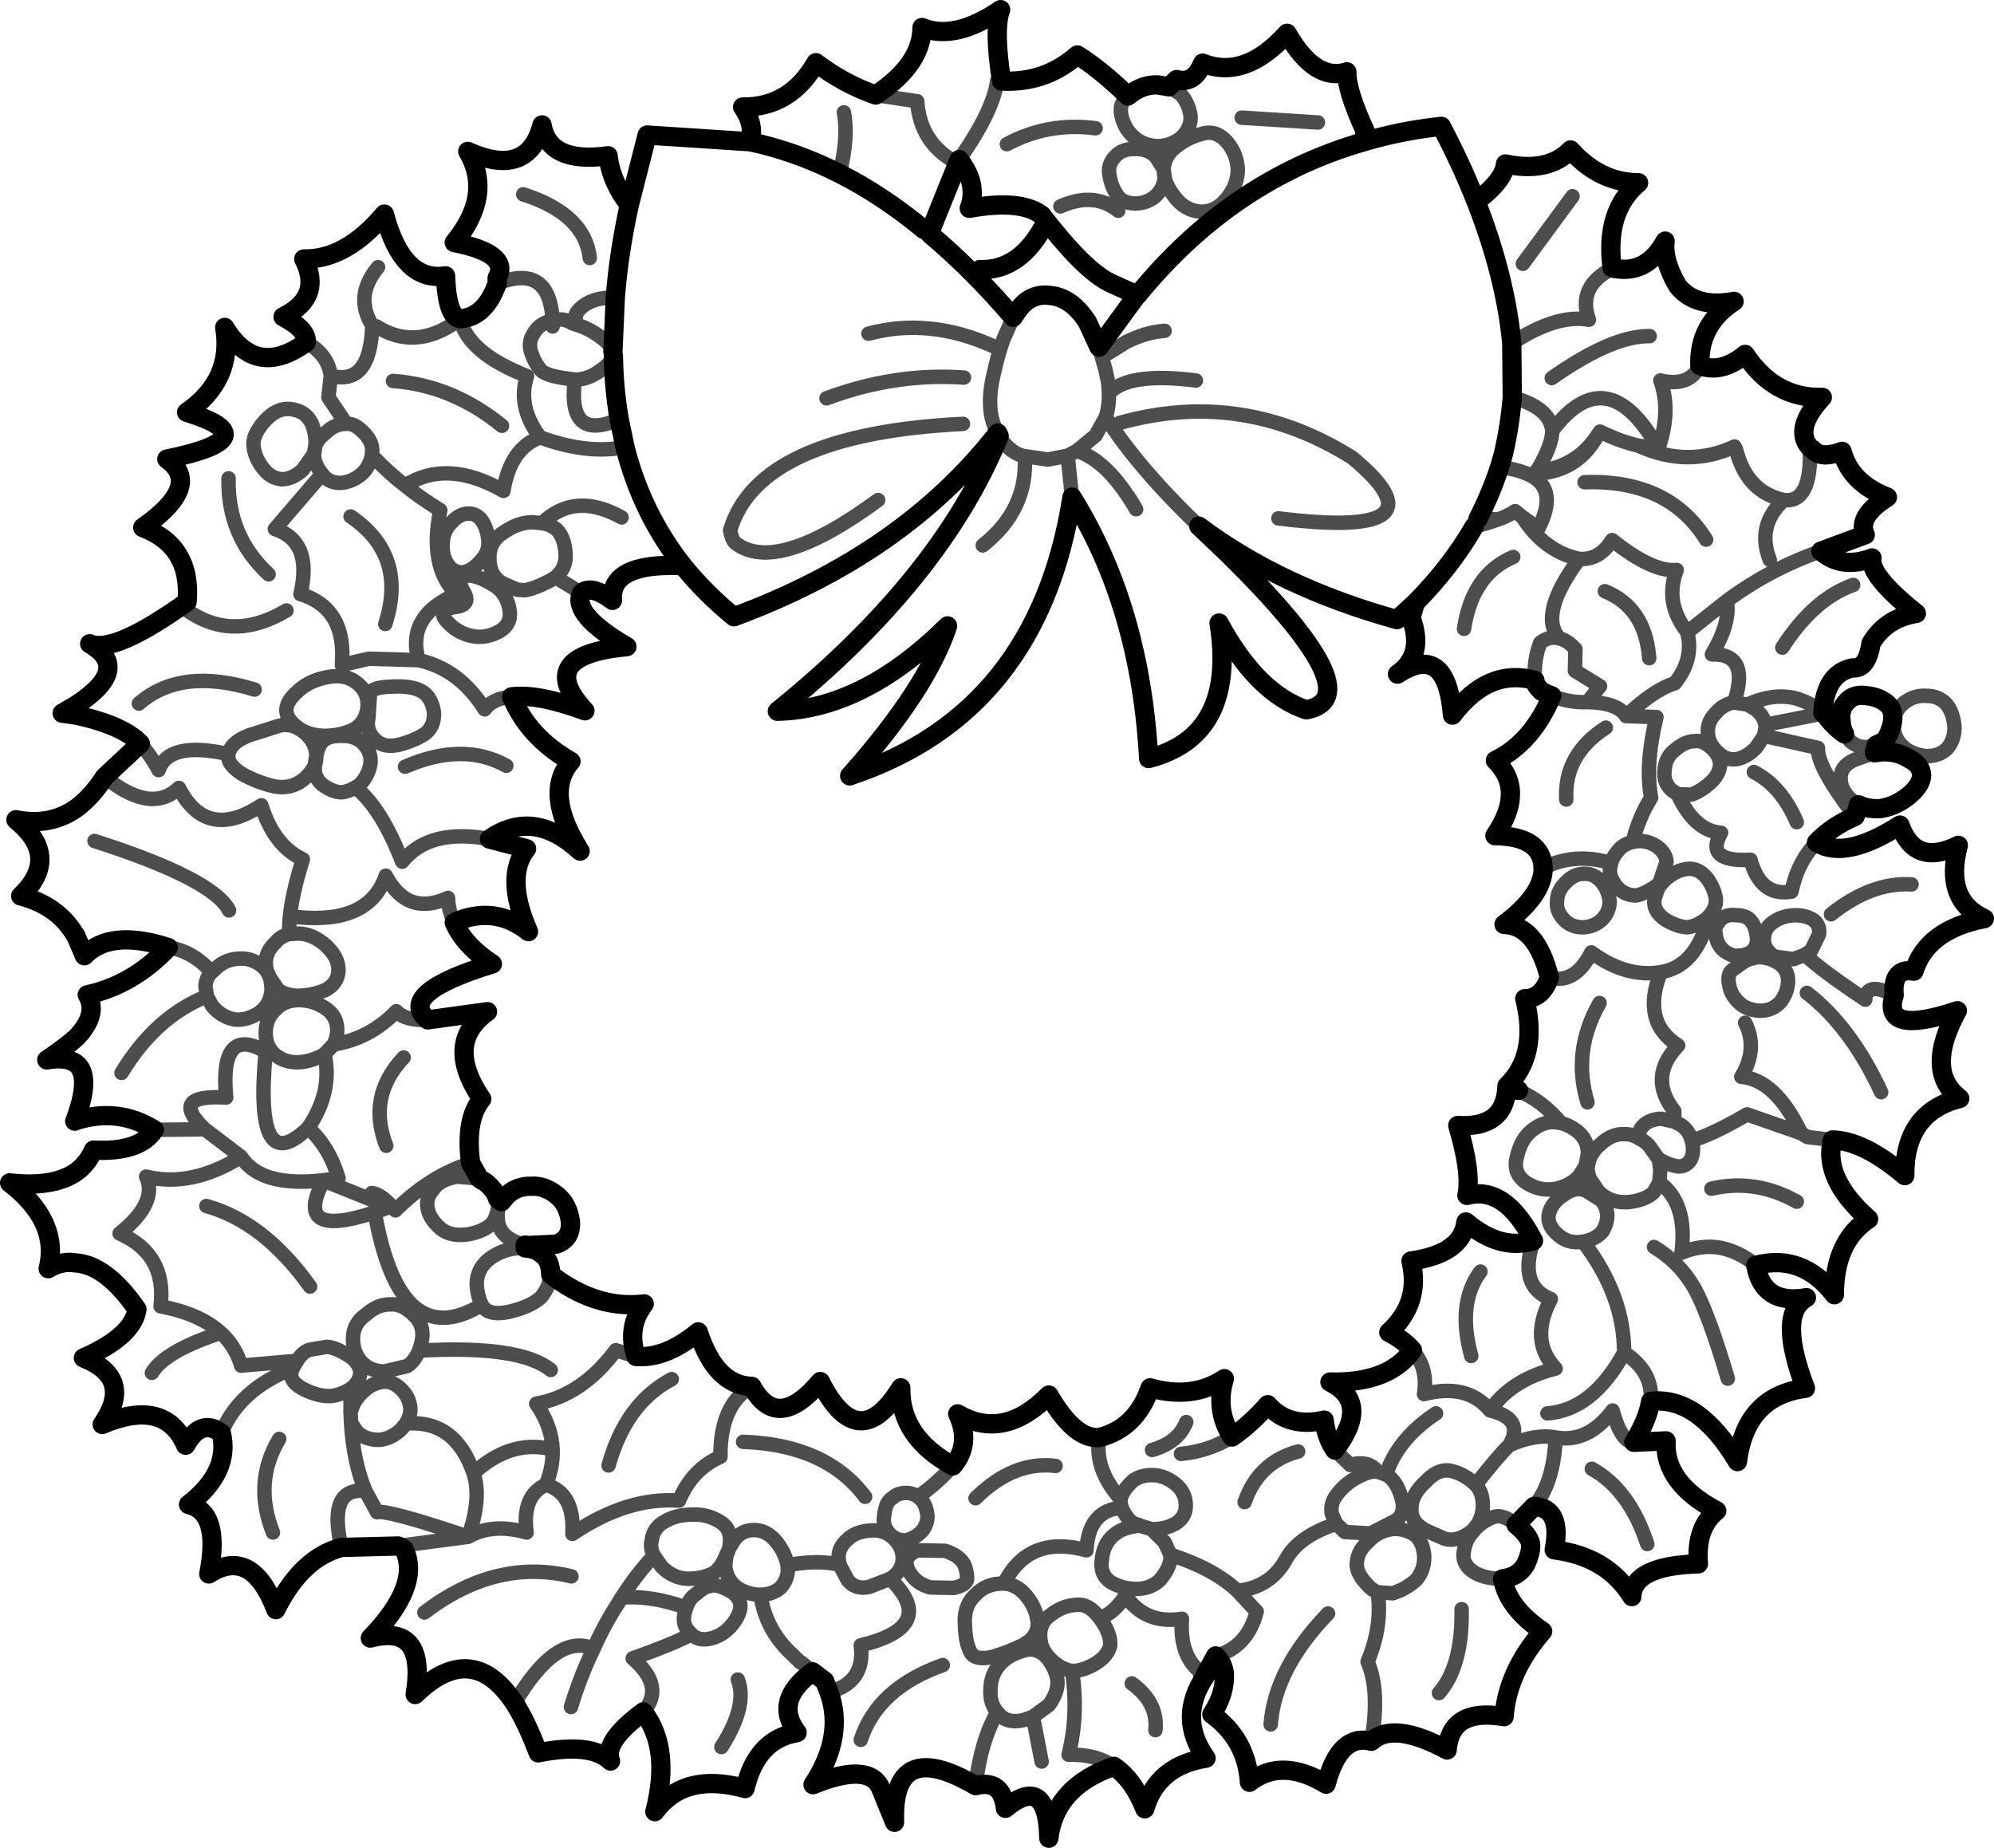 <?xml version="1.0" encoding="UTF-8" standalone="no"?>
<svg xmlns:xlink="http://www.w3.org/1999/xlink" height="191.6px" width="206.75px" xmlns="http://www.w3.org/2000/svg">
  <g transform="matrix(1.0, 0.0, 0.0, 1.0, 103.35, 95.8)">
    <path d="M38.05 -81.1 Q41.9 -82.25 46.1 -82.7 48.2 -78.7 49.7 -74.9 52.6 -77.1 52.75 -78.8 57.15 -77.85 59.5 -80.25 62.55 -76.85 66.55 -76.85 63.05 -73.9 63.8 -68.05 L63.9 -68.0 64.15 -67.95 Q67.45 -67.4 69.3 -70.8 69.05 -68.8 70.6 -66.15 72.5 -63.8 76.45 -64.55 72.75 -62.15 72.9 -57.9 75.15 -57.05 77.6 -59.05 80.65 -54.45 85.6 -54.6 82.9 -51.7 84.0 -49.8 L84.3 -49.4 84.65 -49.15 Q85.45 -48.2 87.65 -49.0 88.5 -45.75 92.35 -44.25 89.15 -42.2 90.05 -40.35 L85.45 -38.65 Q87.65 -36.75 90.75 -37.95 90.4 -36.15 95.35 -32.2 92.2 -31.7 90.65 -29.1 90.25 -26.4 88.75 -26.55 85.9 -26.0 85.65 -21.9 L85.8 -21.85 85.85 -21.85 85.85 -21.75 Q86.85 -20.4 87.9 -19.7 87.6 -20.25 87.55 -20.95 87.35 -22.3 88.15 -23.05 88.85 -23.9 90.3 -23.65 91.6 -23.5 92.4 -22.75 93.15 -22.0 92.8 -20.6 92.45 -19.35 91.95 -18.9 L91.2 -18.55 91.0 -17.75 91.85 -17.85 Q93.4 -17.9 94.65 -17.1 95.85 -16.5 95.9 -15.4 95.85 -14.35 94.5 -13.25 93.1 -12.15 91.55 -11.95 90.3 -11.9 89.35 -12.35 L89.0 -11.15 Q86.55 -10.1 85.0 -8.45 87.95 -6.6 93.65 -10.25 95.2 -5.9 99.7 -8.15 98.2 -2.5 102.4 -0.55 96.45 0.6 95.1 4.9 92.8 4.5 93.05 7.4 91.7 11.65 99.6 9.0 96.15 15.3 99.85 18.1 94.1 19.55 94.15 26.1 89.85 22.45 86.65 22.4 85.65 26.4 90.4 30.6 86.85 32.95 86.85 38.45 83.55 34.15 78.7 35.4 79.45 39.55 83.95 38.75 80.9 40.45 83.85 48.15 77.65 48.95 76.8 55.75 72.75 48.95 67.8 49.5 67.5 51.4 66.05 53.75 L69.4 53.6 Q69.15 57.95 74.65 60.85 72.45 62.6 72.75 66.35 65.95 66.55 65.85 69.75 63.3 65.6 57.8 64.9 58.65 60.55 55.7 60.4 L53.85 62.3 Q55.15 63.35 55.35 64.25 55.45 65.05 54.85 66.4 54.1 67.7 52.45 67.9 53.0 70.9 56.6 73.35 52.95 77.55 52.6 82.2 47.05 81.25 46.7 85.65 41.1 82.65 38.85 84.75 35.55 83.9 34.15 89.2 29.55 86.4 26.2 89.0 25.9 84.55 22.3 81.95 23.7 79.85 23.6 77.7 23.45 76.6 22.7 75.9 L21.6 77.9 21.65 77.95 Q18.7 82.3 21.7 86.5 16.65 87.3 15.35 91.75 14.15 88.7 12.15 87.35 6.05 89.45 5.4 94.8 5.25 88.1 0.9 91.7 0.55 88.65 -2.2 89.35 -10.9 84.25 -10.6 93.15 L-12.0 89.7 Q-13.15 86.85 -19.05 89.25 -15.75 84.2 -17.4 79.65 L-17.85 78.5 -19.1 77.55 Q-23.2 80.55 -20.7 83.85 -24.9 84.55 -26.1 89.65 -32.4 87.9 -35.45 92.05 -33.75 85.45 -36.65 81.7 -40.85 84.8 -40.05 86.8 -42.05 84.85 -47.55 85.95 -48.75 82.75 -50.0 80.8 -54.4 74.15 -60.3 79.9 -59.1 72.5 -64.95 74.05 -59.65 68.55 -61.45 64.85 -61.8 64.6 -62.05 64.5 L-67.95 64.65 Q-72.1 65.75 -74.75 71.1 -77.25 64.55 -81.7 67.4 -80.45 61.0 -83.8 60.2 -79.45 56.8 -80.4 52.8 -82.5 51.2 -84.1 54.05 -86.25 49.15 -92.75 51.9 -89.45 47.1 -94.7 45.0 -89.55 42.75 -89.15 39.95 -92.35 35.35 -95.5 35.15 -96.95 34.9 -98.35 35.75 -97.15 30.85 -102.35 26.85 -97.85 27.35 -95.5 25.75 -94.3 24.9 -93.65 23.45 -88.85 23.7 -87.35 21.35 -91.1 19.0 -95.5 20.4 L-95.6 20.45 -95.5 20.2 Q-93.85 15.65 -95.5 14.45 -96.5 13.75 -98.5 14.1 -96.65 12.85 -95.45 11.8 -93.1 9.35 -94.3 7.35 -89.6 6.35 -85.9 2.45 -91.9 0.5 -94.6 3.3 L-95.5 1.2 -95.55 1.15 Q-97.35 -1.9 -101.2 -2.9 -97.0 -6.95 -101.7 -10.8 -98.2 -10.1 -95.5 -11.95 -93.85 -13.15 -92.5 -15.25 L-88.8 -18.7 Q-90.6 -20.6 -95.45 -21.65 L-96.9 -21.85 -95.45 -22.7 Q-89.65 -26.5 -94.05 -29.05 -91.55 -27.95 -83.95 -33.4 -83.45 -39.15 -88.55 -41.1 -82.3 -45.5 -86.05 -48.2 -75.3 -50.4 -84.0 -53.05 -79.15 -56.4 -80.05 -61.85 -76.8 -56.5 -71.6 -60.3 -71.45 -61.6 -74.0 -62.95 -69.85 -65.0 -71.85 -68.95 -67.5 -68.85 -63.5 -73.6 -61.6 -66.5 -57.15 -67.2 -57.0 -62.95 -55.65 -62.75 -53.05 -62.9 -51.8 -66.4 L-51.8 -67.0 Q-50.4 -69.5 -56.25 -70.65 -52.2 -75.6 -54.85 -80.1 -48.6 -77.3 -47.15 -82.85 -46.45 -78.8 -40.3 -79.65 -40.0 -76.95 -38.1 -74.55 L-36.25 -81.8 -25.55 -81.1 Q-25.1 -82.95 -26.35 -84.7 -21.4 -84.65 -18.75 -89.3 -15.85 -87.1 -12.55 -85.95 -7.75 -89.15 -7.75 -92.95 -4.35 -91.55 0.4 -94.8 -0.35 -92.8 0.5 -87.4 5.0 -87.15 8.35 -90.1 10.7 -88.65 13.6 -85.85 L14.0 -86.15 Q15.25 -87.05 16.7 -87.0 L17.85 -86.8 18.65 -87.55 Q20.45 -87.05 21.35 -89.25 25.75 -87.5 30.1 -92.35 33.0 -87.3 36.3 -88.35 36.25 -86.45 38.2 -82.2 L38.05 -81.15 38.05 -81.1 Q24.35 -77.15 14.6 -65.2 M14.4 -65.0 L10.6 -59.8 9.4 -62.4 Q7.8 -64.9 5.65 -65.15 3.45 -65.5 2.1 -63.5 L1.7 -62.9 Q-2.55 -67.85 -6.9 -71.5 L-6.8 -72.05 -3.9 -79.25 Q-1.9 -76.7 -2.85 -74.2 2.5 -75.15 4.65 -73.5 9.05 -67.8 11.7 -66.5 L14.45 -65.25 14.4 -65.0 M20.95 -41.25 Q29.4 -34.9 41.5 -31.55 L43.4 -33.3 Q47.1 -37.05 49.5 -41.2 M49.9 -42.0 Q51.25 -44.65 52.15 -47.4 L52.5 -48.6 Q53.2 -51.55 53.45 -54.6 L53.4 -60.2 Q52.75 -67.1 49.7 -74.9 M0.1 -50.9 L0.25 -50.6 Q-5.8 -35.75 -22.75 -22.05 -13.85 -22.25 -5.1 -30.9 -7.25 -24.35 -15.25 -15.35 4.3 -21.85 7.8 -44.25 14.9 -32.85 15.75 -17.15 24.9 -19.5 23.05 -31.2 27.0 -23.9 32.1 -22.2 39.1 -23.5 23.95 -38.4 L20.95 -41.25 M52.9 16.8 Q56.2 13.6 54.75 7.75 56.55 7.75 57.3 5.55 55.95 0.15 52.6 0.05 56.7 -3.05 56.65 -5.8 56.55 -9.1 51.65 -9.15 54.85 -13.85 51.7 -16.95 55.5 -18.8 57.55 -23.65 56.95 -23.85 56.45 -24.15 55.75 -24.85 55.8 -25.25 51.0 -26.6 47.25 -21.65 46.65 -29.25 41.55 -25.9 44.4 -27.9 42.95 -31.75 L43.4 -33.3 M52.9 16.8 L52.95 16.85 53.0 16.9 53.1 16.95 53.15 16.95 53.2 17.0 53.3 17.0 53.5 17.0 53.55 17.05 54.1 17.25 54.0 17.25 Q53.25 17.15 52.9 16.85 52.75 21.2 47.8 20.9 49.25 25.8 48.75 28.15 52.7 27.1 55.65 32.85 52.2 33.9 48.65 30.9 48.25 34.2 42.95 34.95 44.0 39.3 40.65 42.35 42.2 43.15 43.1 44.2 40.65 47.65 34.55 47.5 38.8 49.65 35.05 54.55 34.15 53.25 33.95 51.45 30.25 52.3 28.1 49.85 26.35 51.85 24.4 53.2 22.6 50.4 23.6 47.15 20.3 49.35 15.9 48.1 14.45 52.3 10.65 53.25 8.1 53.5 5.4 48.85 0.7 53.6 -4.05 50.8 -2.6 53.9 -4.55 56.2 -10.05 53.2 -9.95 48.1 -14.35 55.25 -18.3 47.45 -22.75 52.75 -25.4 47.95 -29.15 47.85 -30.95 42.3 -34.35 45.1 -37.4 44.85 -38.4 41.8 -36.55 39.4 -41.55 40.0 -46.25 36.35 L-46.25 36.25 Q-46.3 34.85 -47.15 34.25 -47.85 33.65 -48.9 33.6 L-48.9 33.3 -48.65 33.35 -45.65 33.2 Q-44.1 32.65 -44.2 30.9 -44.45 29.05 -45.6 28.15 -46.9 27.1 -48.25 27.2 -49.7 27.15 -50.75 28.1 L-51.35 28.8 -51.75 28.5 Q-52.0 27.6 -53.0 26.8 L-53.65 26.4 -54.55 24.8 Q-55.15 20.3 -53.4 18.15 -57.35 12.35 -52.8 9.1 L-59.0 9.95 Q-62.25 7.2 -52.3 4.15 -55.25 2.2 -56.25 -0.15 -52.1 -2.0 -48.55 0.8 -51.05 -4.9 -48.75 -7.8 L-52.6 -8.8 Q-48.05 -12.0 -43.2 -7.55 -47.0 -13.55 -44.15 -16.85 -48.55 -19.35 -50.3 -23.55 -47.6 -23.9 -42.7 -22.1 -48.05 -27.85 -38.35 -28.75 -44.1 -32.1 -43.05 -34.3 -42.05 -35.2 -39.85 -33.55 -40.15 -37.5 -32.55 -37.15 -30.25 -34.3 -27.25 -31.85 -9.65 -38.35 0.1 -50.9 M-16.3 -77.8 Q-11.85 -75.55 -7.55 -72.0 M-39.75 -58.9 Q-39.7 -55.55 -39.15 -52.35 L-38.55 -49.45 Q-36.8 -42.55 -32.55 -37.15 M-39.8 -59.35 L-39.55 -64.95 Q-39.2 -69.55 -38.1 -74.55 M-25.55 -81.1 Q-20.85 -80.1 -16.3 -77.8 M-1.75 -67.85 Q2.45 -67.7 5.0 -72.6" fill="none" stroke="#000000" stroke-linecap="round" stroke-linejoin="round" stroke-width="2.0"/>
    <path d="M14.6 -65.2 L14.4 -65.0 M10.6 -59.8 L11.25 -57.55 11.5 -56.4 Q11.85 -54.3 11.3 -52.55 14.65 -47.3 20.95 -41.25 M49.5 -41.2 L49.9 -42.0 52.0 -41.95 Q50.8 -41.5 49.5 -41.2 M53.45 -54.6 Q57.35 -53.55 57.6 -51.15 63.3 -58.7 68.6 -49.3 69.95 -53.25 68.8 -56.35 71.85 -55.65 72.9 -57.9 M53.4 -60.2 Q58.05 -63.25 61.4 -62.65 60.15 -66.15 63.9 -68.0 M80.15 -37.75 Q78.75 -41.3 81.6 -43.95 77.75 -44.8 76.65 -49.2 L76.5 -49.5 Q71.65 -47.25 66.5 -49.6 64.55 -50.05 62.55 -51.05 L62.25 -50.6 Q60.4 -47.25 56.7 -46.75 L56.2 -46.95 55.95 -46.95 55.45 -46.45 Q58.2 -44.95 56.15 -41.0 L54.5 -42.2 Q56.8 -38.6 60.4 -37.85 62.5 -37.7 63.8 -39.8 68.0 -36.45 70.5 -36.7 69.2 -33.3 71.6 -30.25 L75.7 -33.5 Q80.15 -36.8 85.45 -38.65 M67.7 -60.95 Q63.8 -61.0 57.55 -56.6 M54.55 -68.45 L59.7 -75.45 M17.3 -78.3 Q17.4 -79.65 18.55 -80.55 19.7 -81.5 21.2 -81.9 22.7 -82.4 23.85 -81.1 24.95 -79.85 25.0 -78.1 24.9 -76.4 23.75 -75.1 22.65 -73.8 21.1 -73.85 19.45 -74.0 18.4 -75.45 17.6 -76.5 17.4 -77.4 17.35 -76.35 16.5 -75.5 15.6 -74.7 14.3 -74.7 13.0 -74.75 12.5 -75.55 11.9 -76.4 11.7 -77.55 11.45 -78.7 12.25 -79.55 13.0 -80.4 14.35 -80.35 15.65 -80.4 16.5 -79.55 L17.3 -78.3 17.3 -78.25 17.4 -77.5 17.4 -77.4 17.3 -78.25 M25.4 -83.6 L33.3 -83.1 M0.5 -87.4 L0.05 -87.45 Q-0.35 -84.3 -3.9 -79.25 L-4.1 -78.9 Q-7.95 -80.9 -8.25 -85.3 L-12.55 -85.95 M14.45 -65.25 L14.6 -65.2 M17.85 -86.8 L19.05 -86.05 Q19.9 -85.15 20.1 -83.75 20.15 -82.5 19.15 -81.55 18.05 -80.65 16.65 -80.65 15.2 -80.7 14.2 -81.6 13.15 -82.55 12.9 -83.95 12.7 -85.15 13.6 -85.85 M1.05 -80.85 Q5.35 -83.15 10.25 -82.5 M1.7 -62.9 L0.7 -60.65 Q0.15 -59.15 -0.3 -57.1 -1.25 -53.2 0.1 -50.9 M0.25 -50.6 L0.4 -50.3 Q1.6 -48.7 2.9 -48.5 L5.3 -48.15 7.35 -48.55 8.3 -49.05 10.25 -50.65 11.3 -52.55 M11.35 -59.05 L13.45 -60.35 Q15.45 -61.35 17.4 -61.5 M12.05 -55.4 Q14.25 -57.15 20.65 -56.35 M6.6 -74.4 Q10.1 -75.95 12.6 -73.95 M7.8 -44.25 L7.35 -48.55 M8.3 -49.05 Q11.5 -48.05 14.45 -43.0 M63.05 -34.5 Q67.25 -32.8 67.65 -27.55 M89.0 -11.15 Q85.0 -16.35 85.15 -18.25 L79.55 -19.5 78.75 -18.3 Q77.85 -17.35 76.8 -17.1 75.7 -16.9 74.8 -17.75 73.85 -18.6 73.75 -19.65 73.6 -20.85 74.45 -21.75 75.25 -22.75 76.35 -22.95 L76.45 -22.95 Q78.15 -28.05 74.15 -27.95 76.1 -31.2 75.7 -33.5 M60.95 -45.8 Q69.65 -46.1 73.55 -39.85 M60.4 -37.85 Q56.1 -32.05 58.35 -29.6 59.2 -29.4 60.0 -28.5 L59.95 -26.25 62.55 -24.65 61.25 -23.0 Q64.4 -22.95 65.25 -21.55 68.15 -24.3 70.3 -24.95 72.3 -27.4 71.6 -30.25 M57.6 -51.15 Q57.6 -49.65 56.05 -47.05 L55.95 -46.95 M52.15 -47.4 Q54.4 -47.05 55.45 -46.45 M54.5 -42.2 L53.75 -42.8 Q52.8 -42.2 52.0 -41.95 M58.35 -29.6 Q57.3 -29.9 56.35 -29.15 55.65 -27.35 55.8 -25.25 M53.55 -38.05 Q49.3 -36.25 48.45 -30.6 M63.55 -2.25 Q63.5 -1.25 62.8 -0.5 62.05 0.25 60.9 0.35 59.65 0.4 58.85 -0.4 57.95 -1.35 58.1 -2.35 58.1 -3.45 59.0 -4.3 59.85 -5.2 60.9 -5.2 62.0 -5.25 62.8 -4.25 63.5 -3.3 63.55 -2.25 M85.85 -21.75 L85.8 -21.85 79.7 -20.65 79.7 -20.3 79.55 -19.5 M85.65 -21.9 L85.55 -21.95 Q84.45 -22.85 83.4 -23.2 L83.15 -23.3 Q80.75 -24.05 77.85 -22.75 L78.6 -22.3 Q79.5 -21.65 79.7 -20.65 M76.45 -22.95 L77.85 -22.75 M85.0 -8.45 Q83.05 -6.45 82.4 -3.35 79.2 -2.8 78.15 -6.65 73.35 -6.4 75.1 -9.45 72.35 -9.65 70.6 -13.45 L70.0 -13.85 Q69.05 -14.7 69.25 -16.0 69.35 -17.35 70.4 -18.1 71.4 -18.95 72.35 -18.95 73.15 -19.1 74.1 -18.25 75.0 -17.45 75.0 -16.45 74.9 -15.45 73.95 -14.6 73.0 -13.75 72.0 -13.4 L70.6 -13.45 M56.65 -5.8 Q59.95 -7.45 63.7 -6.3 63.85 -6.9 64.35 -7.5 64.95 -8.3 65.95 -8.5 66.5 -10.9 67.85 -13.1 67.2 -16.45 68.4 -21.45 L65.25 -21.55 M65.95 -8.5 L66.2 -8.55 Q67.4 -8.75 68.5 -8.0 69.4 -7.3 69.45 -6.45 L68.7 -4.2 69.35 -4.65 69.5 -4.75 Q70.45 -5.55 71.55 -5.7 72.7 -5.85 73.6 -4.8 74.35 -3.8 74.55 -2.7 74.7 -1.65 73.7 -0.65 L73.6 -0.55 73.75 -0.45 74.65 0.1 75.0 -0.4 Q75.6 -1.05 76.7 -0.9 77.75 -0.9 78.2 -0.3 78.65 0.2 78.8 1.25 78.9 2.0 78.6 2.5 L79.8 3.25 80.7 3.4 80.45 3.25 Q79.5 2.55 79.55 1.55 79.55 0.5 80.45 -0.15 81.4 -0.85 82.75 -0.9 84.0 -0.9 84.75 -0.35 85.4 0.2 85.25 1.1 L84.45 2.75 83.8 3.2 Q85.55 4.85 90.05 7.85 90.15 5.9 93.05 7.4 M73.6 -0.55 Q72.55 0.25 71.6 0.35 70.55 0.3 69.3 -0.45 68.0 -1.35 68.2 -2.6 L68.55 -3.65 68.25 -3.85 Q66.95 -3.0 66.2 -2.95 65.0 -3.0 64.25 -3.9 63.45 -4.95 63.6 -5.8 L63.7 -6.3 M68.55 -3.65 L68.85 -4.1 69.35 -4.65 M68.7 -4.2 L68.25 -3.85 M63.15 -20.35 Q58.8 -17.55 59.05 -12.9 M57.55 -23.65 Q59.45 -22.9 61.25 -23.0 M12.75 -51.95 Q25.45 -55.5 36.85 -48.35 47.1 -39.85 29.2 -42.05 M62.25 -50.6 Q60.1 -47.4 56.2 -46.95 M68.6 -49.3 L66.5 -49.6 M81.6 -43.95 Q84.55 -43.6 84.3 -49.4 M81.45 -28.65 Q84.7 -33.7 88.8 -35.15 M99.3 -20.5 Q99.35 -19.2 98.6 -18.25 97.75 -17.35 96.3 -17.4 94.75 -17.6 93.85 -18.5 92.95 -19.4 93.0 -20.7 93.0 -22.05 94.05 -22.9 95.1 -23.75 96.4 -23.65 97.7 -23.65 98.5 -22.75 99.15 -21.95 99.3 -20.5 M91.2 -18.55 L90.3 -18.35 Q89.25 -18.25 88.45 -19.0 L87.9 -19.7 M89.35 -12.35 L88.75 -12.75 Q87.5 -13.8 87.5 -15.05 87.45 -16.35 88.9 -17.0 L91.0 -17.75 M86.5 -1.0 Q90.7 -4.35 94.85 -4.1 M78.5 -15.75 Q81.35 -14.3 82.95 -10.55 M81.1 4.1 Q82.05 4.75 82.05 5.9 82.05 7.0 81.3 8.05 80.4 9.05 79.05 9.0 77.7 8.9 76.95 8.15 76.1 7.35 75.95 6.35 75.7 5.25 76.25 4.8 L77.35 4.0 Q77.8 3.7 78.25 3.6 L78.85 3.45 Q80.05 3.4 81.1 4.1 M83.8 3.2 L82.6 3.65 80.7 3.4 M86.65 22.4 L84.05 22.1 83.4 21.7 77.8 19.75 Q74.0 21.95 72.05 22.45 L72.1 22.6 Q72.35 23.65 71.95 24.45 71.5 25.15 70.7 25.15 69.8 25.05 68.65 24.4 L68.8 25.5 68.7 26.8 Q71.65 28.95 71.0 34.1 72.15 33.6 73.4 33.5 75.95 33.3 78.5 35.2 M84.0 7.15 Q88.55 10.65 91.7 17.45 M78.6 2.5 L78.35 2.8 Q77.7 3.35 76.45 3.3 75.8 3.15 75.2 2.6 74.6 1.9 74.55 1.1 74.4 0.55 74.65 0.1 M57.3 5.55 Q59.95 6.3 61.65 2.95 65.25 5.6 68.85 5.0 72.4 4.45 73.75 -0.45 M54.0 17.25 Q56.55 18.3 58.5 20.65 59.35 20.85 60.2 21.5 61.3 22.4 61.3 23.8 L61.05 25.1 61.25 25.5 61.3 25.05 Q61.5 23.7 62.7 22.75 63.85 21.7 65.2 21.8 65.95 21.8 66.7 22.3 66.4 21.5 67.05 20.9 67.7 20.25 68.9 20.2 L70.25 20.5 70.25 19.4 Q67.5 15.9 70.65 12.6 66.8 10.15 68.85 5.0 M68.65 24.4 L68.6 24.35 67.6 22.95 Q67.15 22.5 66.7 22.3 M70.25 20.5 L70.95 20.85 Q71.8 21.45 72.05 22.45 M83.4 21.7 Q80.75 16.15 77.2 15.85 78.95 12.95 77.6 10.25 M52.9 16.85 L52.9 16.8 M55.65 32.85 Q54.05 37.55 57.45 38.9 55.2 43.2 57.95 46.1 53.35 47.25 51.15 50.45 54.75 51.3 53.15 54.05 55.85 52.85 57.95 53.25 61.3 53.85 63.85 50.45 64.75 53.75 66.05 53.75 M52.95 16.85 L52.9 16.85 M53.55 17.05 L54.0 17.25 M61.05 25.1 L60.35 26.2 Q59.3 27.25 57.75 27.5 56.2 27.7 54.85 26.8 53.45 25.8 53.95 24.1 54.35 22.3 55.5 21.4 56.6 20.5 57.85 20.55 L58.5 20.65 M57.1 50.75 Q61.8 50.4 65.05 44.45 65.05 38.5 60.8 32.95 L60.7 32.95 Q59.25 33.2 58.15 32.2 57.0 31.2 57.25 30.05 57.55 28.85 58.85 28.05 60.0 27.25 60.95 27.6 L61.45 26.35 61.25 25.5 M51.15 50.45 Q48.8 47.6 44.3 48.75 44.75 46.05 43.1 44.2 M50.15 36.05 Q47.7 39.35 49.2 44.8 M68.7 26.8 L68.1 27.85 Q67.15 28.7 65.4 28.85 63.55 28.95 62.35 27.7 L61.45 26.35 M60.95 27.6 L61.0 27.6 62.6 28.6 Q63.2 29.2 63.3 30.1 63.35 30.95 62.8 31.9 62.1 32.7 60.8 32.95 M68.15 33.5 Q70.75 35.05 72.3 37.7 73.75 40.25 75.8 47.15 M62.5 8.2 Q59.65 13.2 61.25 18.5 M45.55 50.75 Q41.6 53.35 40.35 57.1 L40.45 57.15 Q41.45 57.75 41.95 59.45 42.45 61.1 41.4 61.85 L38.75 63.2 36.1 63.05 35.2 62.2 Q31.25 63.5 29.95 65.95 28.35 68.8 24.95 69.15 L26.95 71.3 Q26.0 75.0 22.7 75.9 M35.2 62.2 L34.75 61.2 Q34.5 60.05 35.4 59.0 36.3 57.85 37.85 57.15 38.75 56.7 39.5 56.8 38.5 55.55 36.65 56.1 L35.05 54.55 M39.5 56.8 L40.35 57.1 M38.85 84.75 Q39.75 79.5 38.45 76.5 40.0 72.8 39.5 69.3 38.85 69.05 38.35 68.45 37.15 67.15 37.35 66.1 37.45 65.0 38.5 64.05 39.45 63.05 40.7 62.8 41.8 62.55 43.0 63.15 43.35 63.3 43.6 63.6 L44.4 62.85 44.05 62.6 Q42.9 61.85 43.0 60.55 43.0 59.15 44.5 57.8 45.85 56.35 47.25 56.75 48.55 57.1 49.55 58.05 L49.65 58.15 Q52.0 55.15 53.15 54.05 M25.7 59.95 Q27.15 55.8 31.25 54.7 M12.85 59.65 Q12.7 60.35 13.5 61.5 13.95 62.15 14.65 62.3 L14.7 62.3 14.75 62.35 14.85 62.4 16.05 62.75 Q17.35 62.8 18.5 62.2 19.65 61.5 19.6 60.25 19.6 58.95 18.5 58.05 17.3 57.1 15.95 57.15 14.55 57.2 13.8 58.05 13.0 58.9 12.85 59.6 L12.85 59.65 Q10.05 56.45 10.65 53.25 M19.65 51.65 Q18.85 53.75 16.1 54.55 M12.15 87.35 Q10.2 86.05 7.45 86.15 8.5 81.9 7.8 77.45 L7.5 77.4 Q6.4 77.1 5.5 76.15 4.5 75.15 4.5 73.8 4.45 72.4 5.65 71.6 6.8 70.7 8.25 70.6 9.55 70.45 10.65 71.95 12.05 71.6 13.35 69.65 15.4 72.65 19.2 72.05 18.9 76.25 21.6 77.9 L21.1 77.95 M12.45 60.6 Q9.5 61.1 9.3 64.95 3.3 63.3 0.75 68.4 2.05 68.45 3.05 69.65 4.1 70.9 4.25 72.45 4.3 73.9 2.75 74.75 1.25 75.5 -0.45 76.0 -2.2 76.4 -2.7 75.55 -3.25 74.55 -3.3 72.7 -3.45 70.75 -2.3 69.65 -1.2 68.45 0.4 68.4 L0.75 68.4 M16.05 62.75 L17.4 64.1 18.0 65.4 Q22.5 66.85 24.95 69.15 M18.0 65.4 L18.0 66.0 Q17.8 67.0 16.9 68.05 15.85 69.0 14.35 68.95 12.85 68.9 11.75 68.2 10.65 67.4 10.9 65.9 11.05 64.3 12.1 63.4 13.05 62.55 14.75 62.4 L14.65 62.3 M14.75 62.4 L14.85 62.4 M10.65 71.95 L10.8 72.15 Q11.9 73.7 11.75 74.9 11.45 76.0 10.05 76.8 8.75 77.5 7.8 77.45 M14.0 78.75 Q16.75 80.75 16.45 83.6 M-2.2 89.35 Q-1.65 84.7 0.05 81.75 -0.75 80.75 -0.65 79.4 -0.65 77.9 0.3 76.8 1.25 75.75 2.8 75.35 4.25 74.9 5.35 76.25 6.3 77.55 6.3 78.75 6.25 79.85 5.4 81.0 L3.75 82.2 4.65 86.85 M3.75 82.2 L2.8 82.55 Q1.1 82.95 0.25 81.95 L0.05 81.75 M28.4 83.0 Q28.85 77.2 34.35 71.5 M24.4 53.2 Q21.9 54.7 19.1 54.95 M61.7 56.5 Q65.6 58.65 67.45 64.3 M55.7 60.4 Q57.75 58.0 57.95 53.25 M49.65 58.15 Q50.45 58.95 50.4 60.5 50.3 62.0 49.25 62.95 L49.4 63.0 49.65 62.7 Q50.5 61.85 51.5 61.5 52.5 61.15 53.85 62.3 M52.45 67.9 L52.35 67.9 Q50.45 67.9 49.3 67.1 48.15 66.25 48.45 64.95 48.65 63.75 49.4 63.0 M49.25 62.95 L49.0 63.15 Q47.65 64.1 46.45 63.75 L44.4 62.85 M43.6 63.6 Q44.15 64.2 44.3 65.3 44.45 66.8 43.55 67.95 42.5 68.95 41.05 69.4 L39.5 69.3 M48.2 71.05 Q48.3 76.95 45.85 79.75 M65.05 44.45 Q68.1 46.45 67.8 49.5 M74.1 27.45 Q78.7 26.4 82.95 28.8 M-73.65 -32.5 Q-79.35 -29.1 -84.2 -32.7 -84.0 -32.7 -83.95 -33.4 M-85.9 2.45 Q-83.45 2.75 -81.4 5.0 L-80.85 4.5 Q-79.9 3.65 -78.55 3.6 -77.3 3.5 -76.2 4.35 L-75.7 4.85 -75.8 4.1 Q-75.8 2.85 -74.8 1.95 -74.25 1.25 -73.35 1.05 -73.5 -1.75 -71.95 -6.7 -74.95 -8.1 -76.25 -12.3 -81.95 -8.55 -84.8 -14.1 -87.7 -11.35 -92.5 -15.25 M-88.8 -18.7 Q-87.7 -17.45 -86.9 -15.95 -85.85 -19.0 -79.65 -17.6 L-79.65 -17.7 Q-79.35 -18.85 -77.55 -19.55 L-74.4 -20.55 Q-73.15 -20.9 -71.85 -19.9 -70.6 -18.9 -70.55 -17.45 -70.3 -18.65 -69.8 -19.0 -69.3 -19.55 -67.75 -19.5 -66.3 -19.5 -65.5 -18.5 -64.7 -17.5 -65.0 -16.3 -65.3 -15.15 -66.1 -14.4 L-66.5 -14.15 Q-63.85 -12.1 -61.65 -6.45 -58.85 -9.95 -52.6 -8.8 M-15.85 -84.15 Q-15.35 -81.55 -16.3 -77.8 M-7.55 -72.0 L-6.8 -72.05 M-39.8 -59.35 L-39.75 -58.9 Q-39.9 -58.4 -40.55 -57.8 -42.3 -56.35 -43.75 -56.45 -46.65 -56.75 -47.25 -57.4 -47.9 -58.15 -48.25 -59.2 -48.65 -60.3 -48.0 -61.25 -47.45 -62.25 -46.15 -62.55 L-46.05 -62.55 Q-44.95 -62.9 -44.05 -62.3 L-43.9 -62.25 -43.8 -62.2 Q-42.35 -61.8 -41.15 -60.9 -39.95 -60.05 -39.8 -59.35 M-39.55 -64.95 Q-42.35 -65.0 -43.55 -63.4 L-43.8 -62.2 M-13.3 -61.2 Q-7.0 -62.9 -0.35 -59.9 M-17.65 -54.5 Q-10.55 -57.15 -3.4 -56.65 M-7.55 -72.0 L-6.9 -71.5 M-71.6 -60.3 Q-69.35 -59.05 -69.05 -56.85 -64.95 -55.75 -64.75 -62.05 -66.65 -65.1 -64.15 -68.1 M-70.65 -49.6 Q-70.55 -50.55 -70.95 -51.7 -71.5 -53.1 -73.0 -53.35 -74.55 -53.65 -75.9 -52.15 -77.25 -50.65 -77.05 -49.45 -76.9 -48.25 -76.0 -47.15 -75.25 -46.2 -74.1 -46.1 -72.95 -46.15 -71.95 -47.1 L-70.8 -48.75 -70.75 -48.85 -70.75 -48.95 -70.75 -49.05 -70.65 -49.6 Q-70.45 -50.25 -69.55 -50.95 -68.75 -51.75 -67.7 -51.85 L-67.45 -51.85 -69.3 -54.6 -69.05 -56.85 M-70.8 -48.75 Q-70.8 -47.7 -69.95 -46.65 L-69.8 -46.45 Q-68.9 -45.5 -67.5 -45.8 -66.15 -46.15 -65.4 -47.15 -64.9 -47.9 -64.8 -48.6 L-64.75 -49.1 Q-64.75 -50.1 -65.75 -51.05 -66.65 -51.95 -67.45 -51.85 M-51.8 -66.4 Q-46.35 -68.55 -46.05 -62.55 L-46.05 -61.95 M-44.05 -62.3 L-43.55 -63.4 M-39.15 -52.35 Q-44.55 -49.9 -43.75 -56.45 M-64.8 -48.6 Q-63.15 -46.85 -61.35 -45.45 -57.0 -48.25 -51.15 -44.9 -50.45 -49.3 -47.35 -50.45 -49.75 -53.65 -48.7 -56.8 -54.85 -59.2 -55.65 -62.75 L-56.1 -62.4 Q-60.35 -59.45 -64.3 -61.95 M-51.3 -51.65 Q-56.45 -55.85 -62.6 -56.3 M-49.1 -75.65 Q-42.7 -73.6 -42.2 -69.05 M-38.9 -42.15 Q-43.75 -44.85 -47.15 -41.55 -46.3 -41.45 -45.65 -40.9 -44.8 -40.1 -44.7 -38.3 -44.65 -36.85 -45.75 -35.95 L-43.05 -34.3 M-45.75 -35.95 L-46.3 -35.6 Q-47.95 -34.75 -48.95 -34.6 L-49.7 -34.65 -51.3 -35.35 Q-52.65 -36.2 -52.6 -37.95 -52.65 -39.7 -51.05 -40.65 -49.6 -41.65 -48.1 -41.65 L-47.15 -41.55 M-53.5 -37.65 Q-54.2 -36.8 -55.1 -36.5 -56.1 -36.3 -56.75 -37.05 -57.5 -37.9 -57.45 -39.3 -57.45 -40.7 -56.6 -41.55 -55.75 -42.55 -54.75 -42.55 -53.8 -42.55 -53.25 -41.6 -52.75 -40.7 -52.7 -39.55 -52.7 -38.45 -53.5 -37.65 M-69.95 -46.65 L-74.85 -40.95 Q-70.9 -39.65 -72.2 -34.2 -67.4 -32.75 -67.9 -26.85 L-65.1 -27.5 -59.95 -27.35 Q-61.25 -31.95 -56.0 -34.2 -58.9 -37.0 -57.7 -42.9 -59.8 -44.2 -61.35 -45.45 M-55.05 -36.1 Q-54.05 -36.25 -52.45 -35.3 -50.9 -34.5 -50.55 -32.75 -50.2 -31.15 -51.55 -30.35 -53.0 -29.55 -54.4 -29.85 -55.9 -30.15 -56.95 -31.3 -58.15 -32.55 -56.2 -32.85 -54.4 -33.05 -55.3 -34.5 -56.15 -36.0 -55.05 -36.1 M-70.65 -49.6 L-70.7 -49.25 -70.75 -49.05 M-73.65 -22.05 Q-73.75 -23.0 -72.5 -24.1 -71.3 -25.25 -69.35 -25.6 -67.5 -25.95 -66.3 -24.95 -65.1 -24.0 -65.25 -22.4 -65.45 -20.85 -66.7 -20.15 -67.95 -19.55 -69.55 -19.5 -71.25 -19.5 -72.4 -20.3 -73.6 -21.15 -73.65 -22.05 M-67.0 -42.25 Q-61.1 -38.25 -63.4 -31.1 M-79.65 -46.2 Q-79.8 -40.25 -75.5 -36.25 M-59.3 -19.7 Q-60.4 -19.0 -61.9 -18.6 -63.5 -18.2 -64.4 -19.05 -65.45 -20.0 -65.15 -21.35 L-65.0 -23.65 Q-65.1 -24.55 -62.8 -24.6 -60.6 -24.75 -59.5 -24.05 -58.55 -23.4 -58.35 -21.9 -58.3 -20.45 -59.3 -19.7 M-66.5 -14.15 Q-67.2 -13.75 -67.85 -13.65 -68.7 -13.6 -69.8 -14.35 -70.85 -15.1 -70.7 -16.45 -71.1 -15.65 -71.85 -15.0 -73.15 -13.95 -74.85 -14.25 -76.65 -14.65 -78.25 -15.55 -79.9 -16.6 -79.65 -17.6 M-70.7 -16.45 L-70.65 -16.85 -70.55 -17.45 -70.55 -17.4 Q-70.55 -16.9 -70.7 -16.45 M-56.25 -0.15 Q-56.85 -1.35 -56.9 -2.7 -61.1 -0.75 -63.35 -5.0 -65.05 0.0 -72.4 -0.7 M-59.95 -27.35 Q-55.75 -26.45 -53.1 -22.25 -52.25 -23.4 -50.3 -23.55 M-61.35 -16.3 Q-55.35 -18.9 -50.85 -16.4 M-3.5 -51.85 Q-24.7 -50.8 -27.65 -40.8 -27.45 -39.8 -27.1 -39.5 -22.85 -36.2 -12.3 -43.95 M-38.55 -49.45 Q-42.4 -48.65 -47.35 -50.45 M-93.55 -8.6 Q-81.25 -4.65 -79.6 -1.4 M-88.95 -22.85 Q-84.6 -26.65 -76.95 -24.3 M-46.45 54.4 Q-50.55 53.55 -54.25 56.95 -53.4 59.6 -54.8 63.55 -52.3 62.1 -48.75 63.1 -49.25 59.3 -46.75 58.15 -44.95 53.8 -47.75 49.75 -43.0 48.9 -39.5 44.2 L-37.4 44.85 M-73.35 1.05 L-72.45 1.0 Q-70.95 1.0 -69.55 2.25 -68.25 3.45 -68.25 4.8 -68.3 6.15 -69.6 6.85 -71.05 7.45 -72.55 7.45 -74.05 7.35 -74.6 6.7 L-75.35 5.6 Q-75.2 6.15 -75.2 6.85 -75.3 8.5 -76.7 9.35 -78.15 10.15 -79.3 9.85 -80.55 9.5 -81.35 8.5 L-81.9 7.5 Q-87.2 9.6 -90.75 15.45 M-87.35 21.35 L-82.1 21.3 Q-85.95 17.65 -79.9 18.0 -80.6 10.45 -75.8 13.25 -77.05 26.6 -71.4 21.15 -68.85 17.45 -69.7 13.5 L-69.95 13.65 Q-71.2 14.3 -72.5 14.35 -73.9 14.35 -74.85 13.55 -75.8 12.7 -75.8 11.3 -75.8 9.8 -74.8 8.9 -73.9 7.9 -72.35 7.9 -70.8 7.9 -69.45 8.85 -68.25 9.75 -68.4 11.35 -68.5 12.0 -68.75 12.5 -65.0 11.9 -62.25 9.05 -61.35 10.05 -59.0 9.95 M-75.7 4.85 L-75.35 5.6 M-61.5 13.85 Q-65.3 17.9 -63.3 23.0 M-68.75 12.5 L-69.7 13.5 M-46.25 36.35 Q-46.35 37.6 -47.25 38.7 -48.3 39.7 -50.7 40.25 -52.8 40.65 -53.4 39.5 -61.9 44.65 -64.5 29.9 -73.05 32.75 -69.8 26.6 L-64.7 28.65 -64.8 27.9 Q-63.8 28.0 -62.35 29.7 -58.8 26.15 -54.55 24.8 M-64.5 29.9 L-62.95 29.35 -64.7 28.65 M-71.4 21.15 Q-69.25 23.05 -68.25 26.35 -76.05 27.7 -78.35 24.15 -83.5 27.35 -88.2 26.2 -86.95 28.9 -90.95 32.1 -86.05 34.25 -86.7 39.65 -79.75 40.95 -78.35 45.8 L-72.55 45.3 Q-72.0 44.4 -71.25 44.15 L-69.45 43.85 Q-68.6 43.9 -67.3 44.7 -66.15 45.4 -66.0 46.4 -65.95 47.3 -66.8 48.05 -67.7 48.75 -68.95 48.95 -70.3 49.05 -71.95 48.2 -73.6 47.3 -73.0 46.1 -78.55 48.25 -80.4 52.8 M-73.0 46.1 L-72.9 45.9 -72.55 45.3 M-46.25 46.25 Q-49.45 43.65 -59.9 44.25 -60.4 45.4 -61.15 45.85 L-63.5 46.4 Q-64.85 46.4 -65.75 45.55 -66.75 44.55 -66.75 43.0 -66.75 41.45 -65.4 40.5 -64.15 39.4 -62.85 39.45 -61.6 39.35 -60.35 40.65 -59.2 41.8 -59.7 43.6 L-59.9 44.25 M-67.0 48.75 L-67.0 50.7 Q-66.75 49.5 -65.8 48.6 -64.95 47.7 -63.8 47.5 -62.75 47.3 -61.8 48.2 -60.9 49.05 -60.8 50.2 -60.75 50.95 -61.25 51.8 -56.15 51.4 -54.25 56.95 M-53.4 39.5 L-53.6 39.05 Q-54.15 37.35 -53.75 36.3 -53.4 35.2 -52.2 34.45 -51.0 33.7 -49.5 33.6 L-48.9 33.6 M-48.9 33.3 Q-50.2 32.95 -50.9 32.35 -51.75 31.6 -51.75 30.35 -51.8 29.5 -51.35 28.8 M-51.75 28.5 L-51.7 28.75 Q-51.6 29.6 -52.1 30.7 -52.65 31.7 -54.6 32.15 -56.55 32.5 -57.65 31.6 -58.8 30.6 -59.0 29.55 -59.25 28.45 -58.45 27.55 -57.75 26.5 -55.95 26.2 L-53.65 26.4 M-25.4 47.95 Q-28.7 49.85 -28.65 55.25 -31.6 56.55 -32.95 59.8 -38.3 59.4 -44.0 63.25 -43.75 59.0 -46.75 58.15 M-59.35 71.4 Q-51.95 65.75 -44.1 67.65 M-61.25 51.8 L-61.75 52.4 Q-62.8 53.4 -64.05 53.5 -65.5 53.5 -66.35 52.65 L-66.95 51.75 Q-66.7 55.85 -65.45 58.8 L-64.25 61.0 Q-63.25 60.7 -54.8 63.55 L-62.05 64.5 M-67.0 50.7 L-66.95 51.75 M-74.4 53.4 Q-77.1 57.9 -75.05 63.1 M-65.45 58.8 Q-69.4 58.35 -67.95 64.65 M-44.15 81.2 Q-43.2 78.05 -41.8 75.15 -45.65 73.45 -50.0 80.8 M-4.55 56.2 Q-6.2 58.0 -8.15 59.4 L-8.0 59.55 Q-7.45 59.95 -7.25 60.95 -7.0 61.95 -7.7 62.9 -8.45 63.7 -9.4 63.9 -10.4 64.0 -11.15 63.2 -11.9 62.4 -11.65 61.2 -11.5 59.9 -10.85 59.55 -10.3 59.0 -9.4 59.0 -8.7 59.0 -8.15 59.4 M-17.4 79.65 Q-13.6 78.65 -14.1 74.8 -6.0 72.85 -11.05 67.9 L-13.25 68.75 Q-14.65 69.05 -15.45 68.05 L-16.3 66.45 Q-18.55 65.9 -21.7 66.5 -21.5 67.8 -22.4 68.8 -23.25 69.55 -24.5 69.55 -23.95 73.3 -21.1 75.85 L-20.4 76.55 Q-20.35 76.5 -20.25 76.6 L-20.0 76.8 -19.1 77.55 M-16.3 66.45 L-16.4 65.8 Q-16.45 64.65 -15.5 63.85 -14.65 63.0 -13.15 62.9 -11.7 62.75 -10.7 63.7 -9.7 64.65 -9.75 65.9 -9.85 67.1 -10.9 67.8 L-11.05 67.9 M-5.35 65.0 Q-3.7 65.55 -3.3 66.6 -3.0 67.5 -3.1 68.05 -3.3 68.6 -4.45 68.85 L-6.9 68.8 Q-8.1 68.45 -8.7 67.7 -9.4 66.85 -9.35 66.2 -9.4 65.5 -8.25 64.95 L-5.35 65.0 M-24.5 69.55 L-24.8 69.55 Q-26.35 69.4 -27.3 68.5 -28.15 67.6 -28.15 66.4 L-28.0 65.3 Q-28.5 66.7 -29.35 67.3 -30.5 67.9 -32.05 67.9 -33.55 67.85 -34.75 66.65 L-35.55 65.5 Q-37.4 67.5 -38.9 69.85 -35.8 69.6 -32.2 70.9 -31.9 69.95 -31.15 69.45 -30.3 68.7 -29.75 68.65 -29.2 68.4 -27.95 69.0 -26.85 69.5 -26.6 70.45 -26.45 71.35 -27.35 72.55 -28.25 73.7 -29.5 74.05 -30.85 74.45 -31.65 73.65 -33.65 74.7 -37.75 76.15 -34.35 79.1 -36.65 81.7 M-35.55 65.5 Q-35.95 64.75 -35.8 64.05 -35.65 62.6 -34.4 61.95 -33.25 61.25 -31.55 61.25 -30.0 61.15 -28.6 62.05 -27.35 62.85 -27.75 64.75 L-27.3 64.0 Q-26.5 62.85 -25.25 62.85 -23.95 62.8 -22.95 63.95 -22.0 65.05 -21.7 66.45 L-21.7 66.5 M-38.9 69.85 L-39.2 70.35 Q-40.7 72.65 -41.8 75.15 M-31.65 73.65 L-31.75 73.55 Q-32.7 72.7 -32.35 71.4 L-32.2 70.9 M-27.75 64.75 L-27.85 65.05 -27.95 65.3 -28.0 65.3 M-26.85 78.35 Q-25.8 81.05 -28.55 85.35 M-14.1 84.6 Q-12.35 79.25 -5.6 76.85 M-26.3 53.7 Q-17.7 54.0 -13.65 59.4 M-33.7 47.2 Q-38.45 49.7 -40.25 56.15 M-81.9 7.5 L-82.05 6.45 Q-82.0 5.6 -81.4 5.0 M-87.6 46.55 Q-86.3 44.4 -81.05 42.6 M-78.35 24.15 L-82.1 21.3 M-71.2 37.6 Q-76.0 30.9 -81.95 29.25 M6.1 56.2 Q1.75 55.65 -2.2 59.55 M2.9 -48.5 Q3.25 -42.95 -1.45 -39.25" fill="none" stroke="#000000" stroke-linecap="round" stroke-linejoin="round" stroke-opacity="0.698" stroke-width="1.5"/>
  </g>
</svg>
